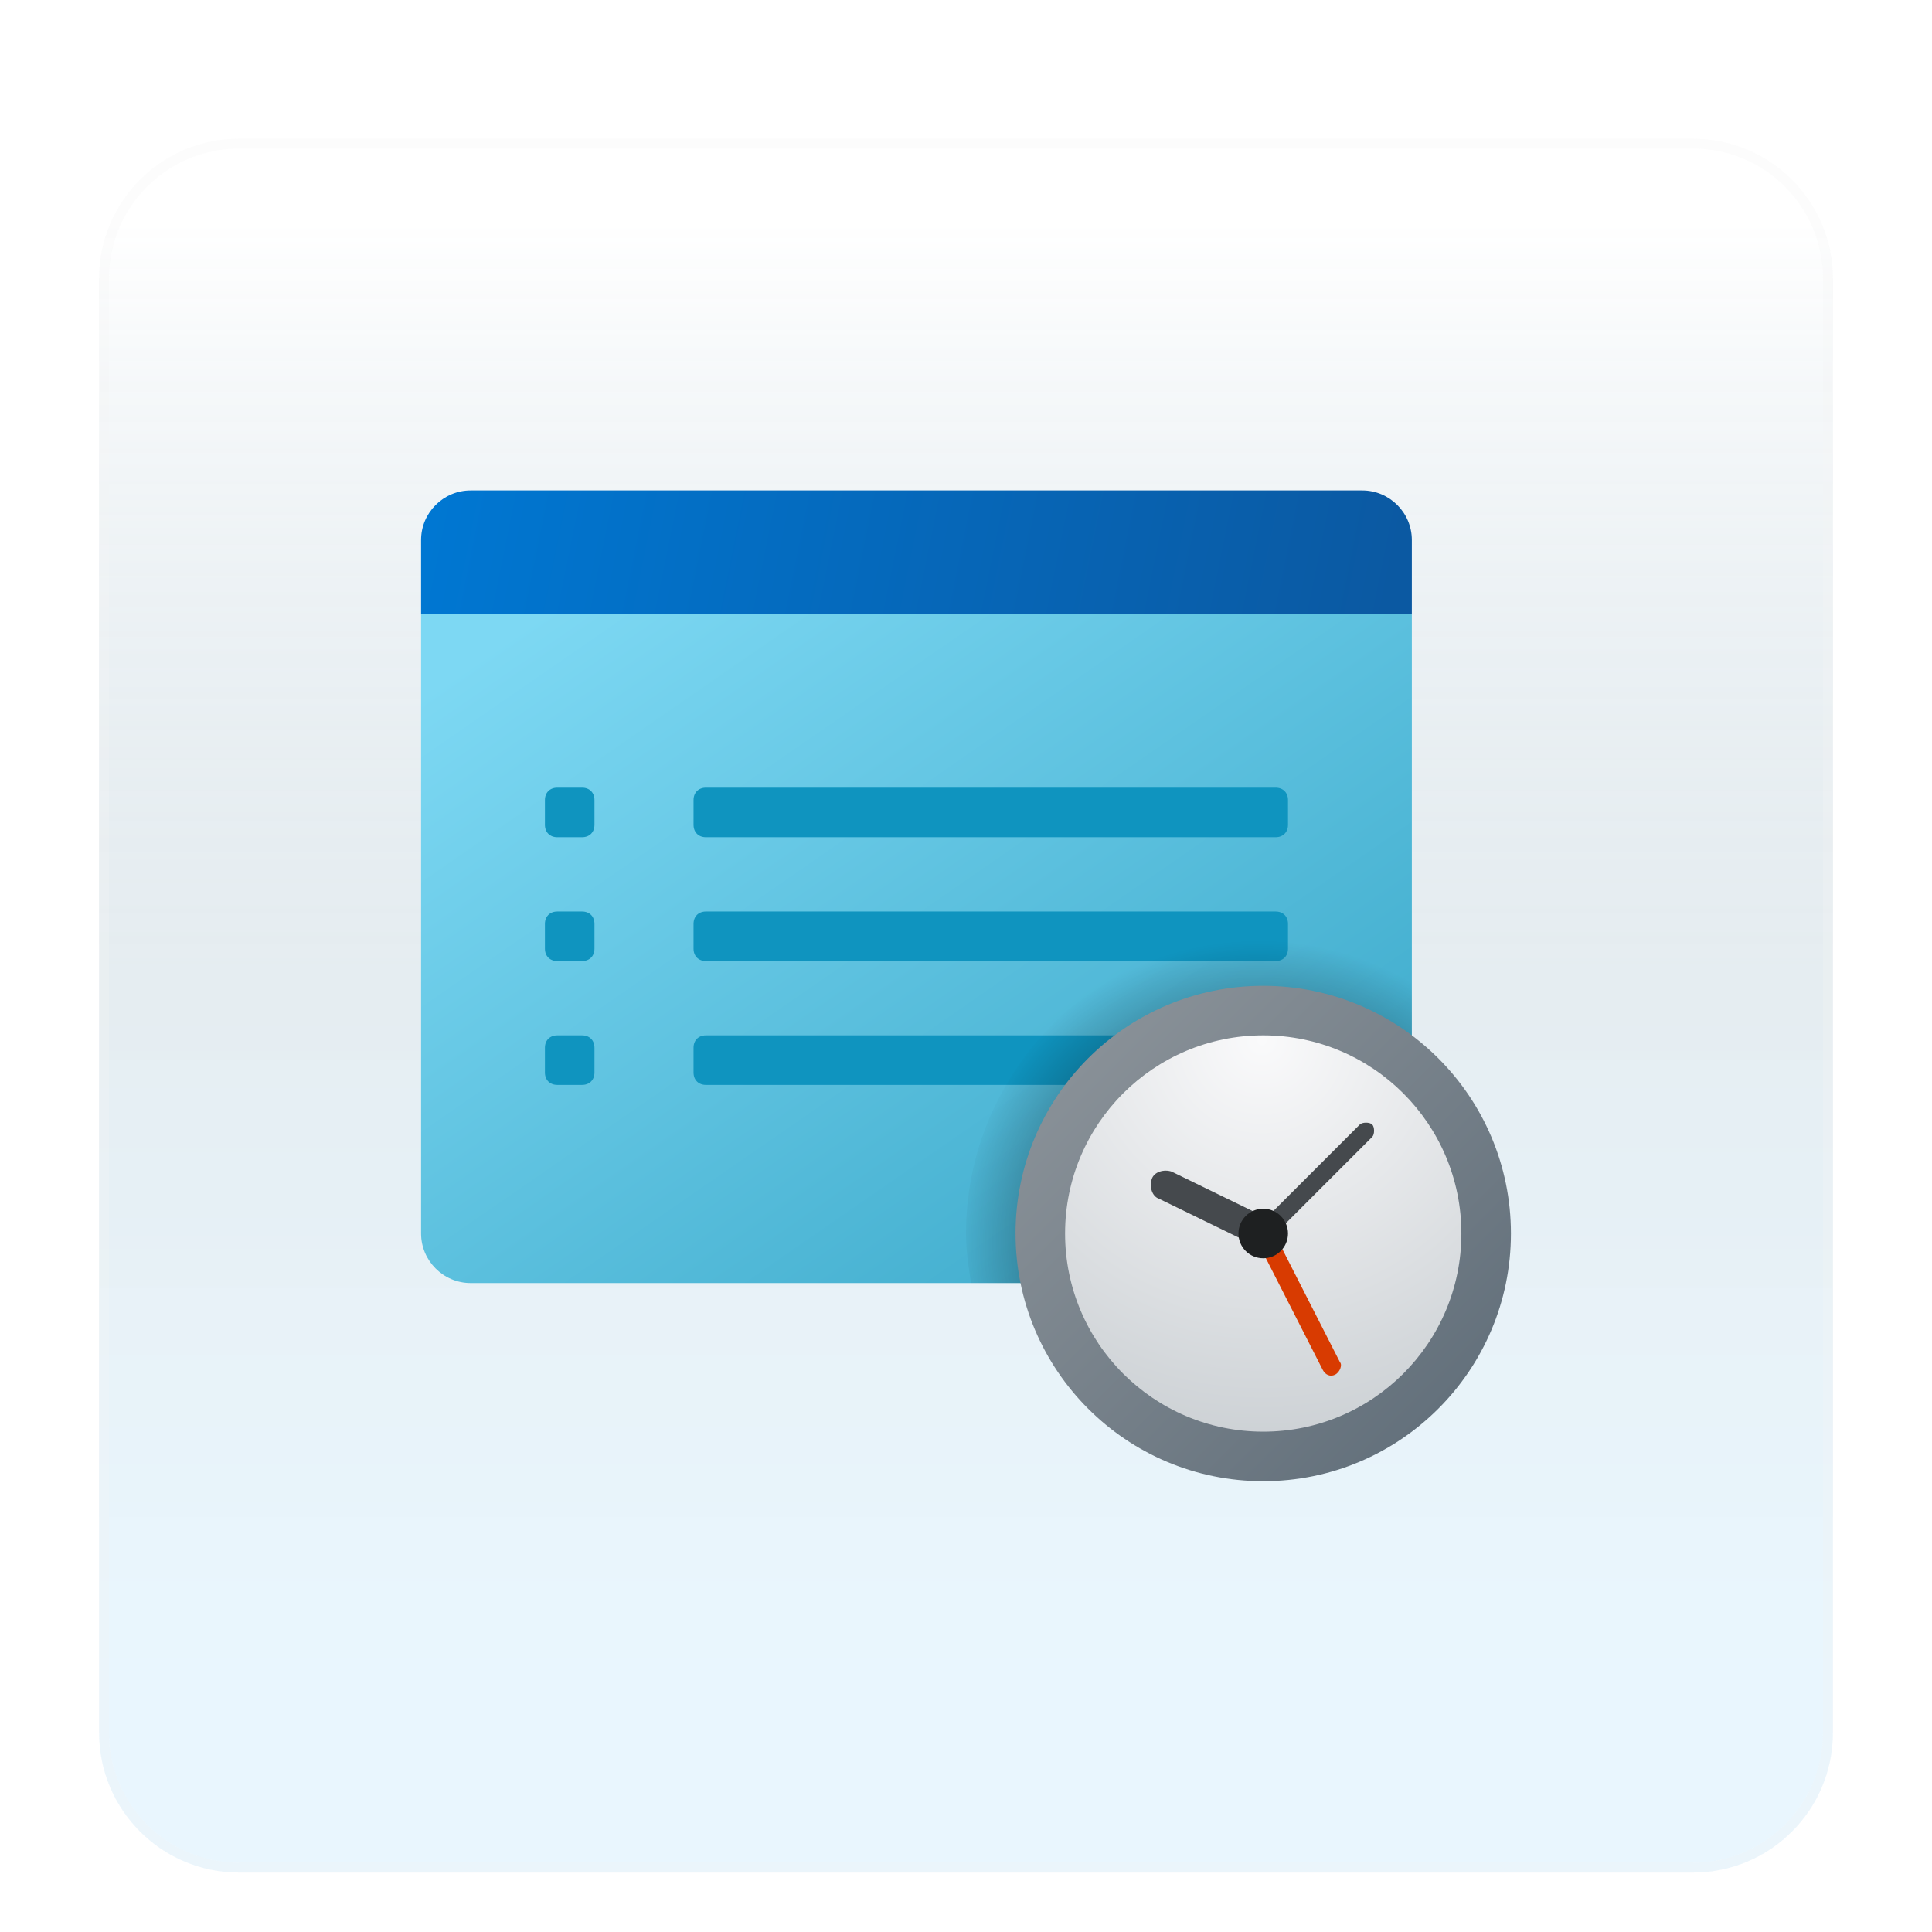 <svg width="195" height="195" viewBox="0 0 195 195" fill="none" xmlns="http://www.w3.org/2000/svg">
<g filter="url(#filter0_d_87_8237)">
<path d="M170.887 10H24.113C16.319 10 10 16.319 10 24.113V170.887C10 178.681 16.319 185 24.113 185H170.887C178.681 185 185 178.681 185 170.887V24.113C185 16.319 178.681 10 170.887 10Z" fill="url(#paint0_linear_87_8237)" fill-opacity="0.2"/>
<path d="M24.113 10.5H170.887C178.405 10.5 184.5 16.595 184.5 24.113V170.887C184.5 178.405 178.405 184.5 170.887 184.5H24.113C16.595 184.5 10.5 178.405 10.5 170.887V24.113C10.5 16.595 16.595 10.5 24.113 10.5Z" stroke="#F7F7F7" stroke-opacity="0.27"/>
</g>
<g filter="url(#filter1_bd_87_8237)">
<path d="M42.5 122.5V59.999H142.5V122.5C142.5 125.25 140.25 127.5 137.5 127.5H47.5C44.75 127.5 42.5 125.25 42.5 122.5Z" fill="url(#paint1_linear_87_8237)"/>
<path d="M128.75 82.501H71.25C70.5 82.501 70 82.001 70 81.251V78.751C70 78.001 70.5 77.501 71.25 77.501H128.75C129.5 77.501 130 78.001 130 78.751V81.251C130 82.001 129.5 82.501 128.75 82.501Z" fill="#0F94BF"/>
<path d="M128.75 95H71.25C70.5 95 70 94.5 70 93.75V91.25C70 90.5 70.5 90 71.25 90H128.75C129.5 90 130 90.5 130 91.25V93.75C130 94.5 129.5 95 128.75 95Z" fill="#0F94BF"/>
<path d="M128.75 107.5H71.25C70.5 107.5 70 107 70 106.25V103.75C70 103 70.5 102.5 71.25 102.5H128.75C129.5 102.5 130 103 130 103.75V106.25C130 107 129.5 107.5 128.75 107.5Z" fill="#0F94BF"/>
<path d="M142.5 52.501V60.001H42.5V52.501C42.5 49.751 44.75 47.501 47.5 47.501H137.5C140.25 47.501 142.5 49.751 142.5 52.501Z" fill="url(#paint2_linear_87_8237)"/>
<path d="M56.25 82.501H58.75C59.5 82.501 60 82.001 60 81.251V78.751C60 78.001 59.5 77.501 58.75 77.501H56.25C55.5 77.501 55 78.001 55 78.751V81.251C55 82.001 55.5 82.501 56.25 82.501Z" fill="#0F94BF"/>
<path d="M56.25 95H58.75C59.5 95 60 94.5 60 93.75V91.25C60 90.5 59.5 90 58.75 90H56.25C55.5 90 55 90.5 55 91.25V93.75C55 94.5 55.5 95 56.25 95Z" fill="#0F94BF"/>
<path d="M56.25 107.5H58.75C59.5 107.5 60 107 60 106.25V103.75C60 103 59.5 102.5 58.75 102.5H56.25C55.5 102.5 55 103 55 103.75V106.25C55 107 55.5 107.5 56.25 107.5Z" fill="#0F94BF"/>
<path d="M127.5 92.501C111 92.501 97.5 106 97.5 122.5C97.5 124.25 97.75 125.75 98 127.5H137.5C140.25 127.5 142.5 125.25 142.5 122.5V96.501C138 94.001 133 92.501 127.5 92.501Z" fill="url(#paint3_radial_87_8237)"/>
<path d="M127.5 147.5C141.307 147.5 152.5 136.307 152.5 122.5C152.5 108.692 141.307 97.499 127.5 97.499C113.693 97.499 102.5 108.692 102.5 122.5C102.5 136.307 113.693 147.5 127.5 147.5Z" fill="url(#paint4_linear_87_8237)"/>
<path d="M127.5 142.5C138.546 142.5 147.5 133.546 147.5 122.5C147.5 111.454 138.546 102.5 127.5 102.5C116.454 102.5 107.5 111.454 107.5 122.5C107.5 133.546 116.454 142.5 127.5 142.5Z" fill="url(#paint5_radial_87_8237)"/>
<path d="M134.75 136.75C134.25 137 133.75 136.75 133.5 136.25L126.75 123C126.5 122.5 126.75 122 127.25 121.75C127.75 121.5 128.25 121.75 128.5 122.25L135.25 135.5C135.5 135.75 135.25 136.5 134.75 136.75Z" fill="#D83B01"/>
<path d="M127.5 123.5C127.25 123.5 127 123.5 126.75 123.25C126.5 123 126.5 122.25 126.75 122L137.25 111.5C137.5 111.25 138.25 111.25 138.5 111.5C138.75 111.75 138.75 112.5 138.5 112.75L128 123.25C128 123.25 127.75 123.5 127.5 123.5Z" fill="#45494D"/>
<path d="M127.5 124C127.25 124 127 124 126.75 123.75L117 119C116.25 118.75 116 117.75 116.25 117C116.5 116.25 117.5 116 118.25 116.25L128 121C128.75 121.25 129 122.25 128.75 123C128.75 123.75 128 124 127.5 124Z" fill="#45494D"/>
<path d="M127.5 125C128.881 125 130 123.88 130 122.5C130 121.119 128.881 120 127.5 120C126.119 120 125 121.119 125 122.5C125 123.88 126.119 125 127.5 125Z" fill="#1E2021"/>
</g>
<defs>
<filter id="filter0_d_87_8237" x="6" y="10" width="183" height="183" filterUnits="userSpaceOnUse" color-interpolation-filters="sRGB">
<feFlood flood-opacity="0" result="BackgroundImageFix"/>
<feColorMatrix in="SourceAlpha" type="matrix" values="0 0 0 0 0 0 0 0 0 0 0 0 0 0 0 0 0 0 127 0" result="hardAlpha"/>
<feOffset dy="4"/>
<feGaussianBlur stdDeviation="2"/>
<feComposite in2="hardAlpha" operator="out"/>
<feColorMatrix type="matrix" values="0 0 0 0 0 0 0 0 0 0 0 0 0 0 0 0 0 0 0.25 0"/>
<feBlend mode="normal" in2="BackgroundImageFix" result="effect1_dropShadow_87_8237"/>
<feBlend mode="normal" in="SourceGraphic" in2="effect1_dropShadow_87_8237" result="shape"/>
</filter>
<filter id="filter1_bd_87_8237" x="38.5" y="43.501" width="118" height="109.999" filterUnits="userSpaceOnUse" color-interpolation-filters="sRGB">
<feFlood flood-opacity="0" result="BackgroundImageFix"/>
<feGaussianBlur in="BackgroundImageFix" stdDeviation="2"/>
<feComposite in2="SourceAlpha" operator="in" result="effect1_backgroundBlur_87_8237"/>
<feColorMatrix in="SourceAlpha" type="matrix" values="0 0 0 0 0 0 0 0 0 0 0 0 0 0 0 0 0 0 127 0" result="hardAlpha"/>
<feOffset dy="2"/>
<feGaussianBlur stdDeviation="2"/>
<feComposite in2="hardAlpha" operator="out"/>
<feColorMatrix type="matrix" values="0 0 0 0 1 0 0 0 0 1 0 0 0 0 1 0 0 0 1 0"/>
<feBlend mode="normal" in2="effect1_backgroundBlur_87_8237" result="effect2_dropShadow_87_8237"/>
<feBlend mode="normal" in="SourceGraphic" in2="effect2_dropShadow_87_8237" result="shape"/>
</filter>
<linearGradient id="paint0_linear_87_8237" x1="97.5" y1="18.468" x2="97.5" y2="176.532" gradientUnits="userSpaceOnUse">
<stop stop-color="white"/>
<stop offset="0.472" stop-color="#0D5176" stop-opacity="0.528"/>
<stop offset="0.941" stop-color="#12A6F7" stop-opacity="0.465"/>
</linearGradient>
<linearGradient id="paint1_linear_87_8237" x1="65.172" y1="52.497" x2="112.315" y2="120.687" gradientUnits="userSpaceOnUse">
<stop stop-color="#7DD8F3"/>
<stop offset="1" stop-color="#45B0D0"/>
</linearGradient>
<linearGradient id="paint2_linear_87_8237" x1="44.52" y1="44.45" x2="139.375" y2="63.738" gradientUnits="userSpaceOnUse">
<stop stop-color="#0077D2"/>
<stop offset="1" stop-color="#0B59A2"/>
</linearGradient>
<radialGradient id="paint3_radial_87_8237" cx="0" cy="0" r="1" gradientUnits="userSpaceOnUse" gradientTransform="translate(127.022 123.405) scale(31.075 31.075)">
<stop/>
<stop offset="0.979" stop-opacity="0"/>
</radialGradient>
<linearGradient id="paint4_linear_87_8237" x1="109.823" y1="104.822" x2="145.177" y2="140.177" gradientUnits="userSpaceOnUse">
<stop stop-color="#889097"/>
<stop offset="1" stop-color="#64717C"/>
</linearGradient>
<radialGradient id="paint5_radial_87_8237" cx="0" cy="0" r="1" gradientUnits="userSpaceOnUse" gradientTransform="translate(127.37 102.965) scale(44.57)">
<stop stop-color="#FAFAFB"/>
<stop offset="1" stop-color="#C8CDD1"/>
</radialGradient>
</defs>
</svg>

